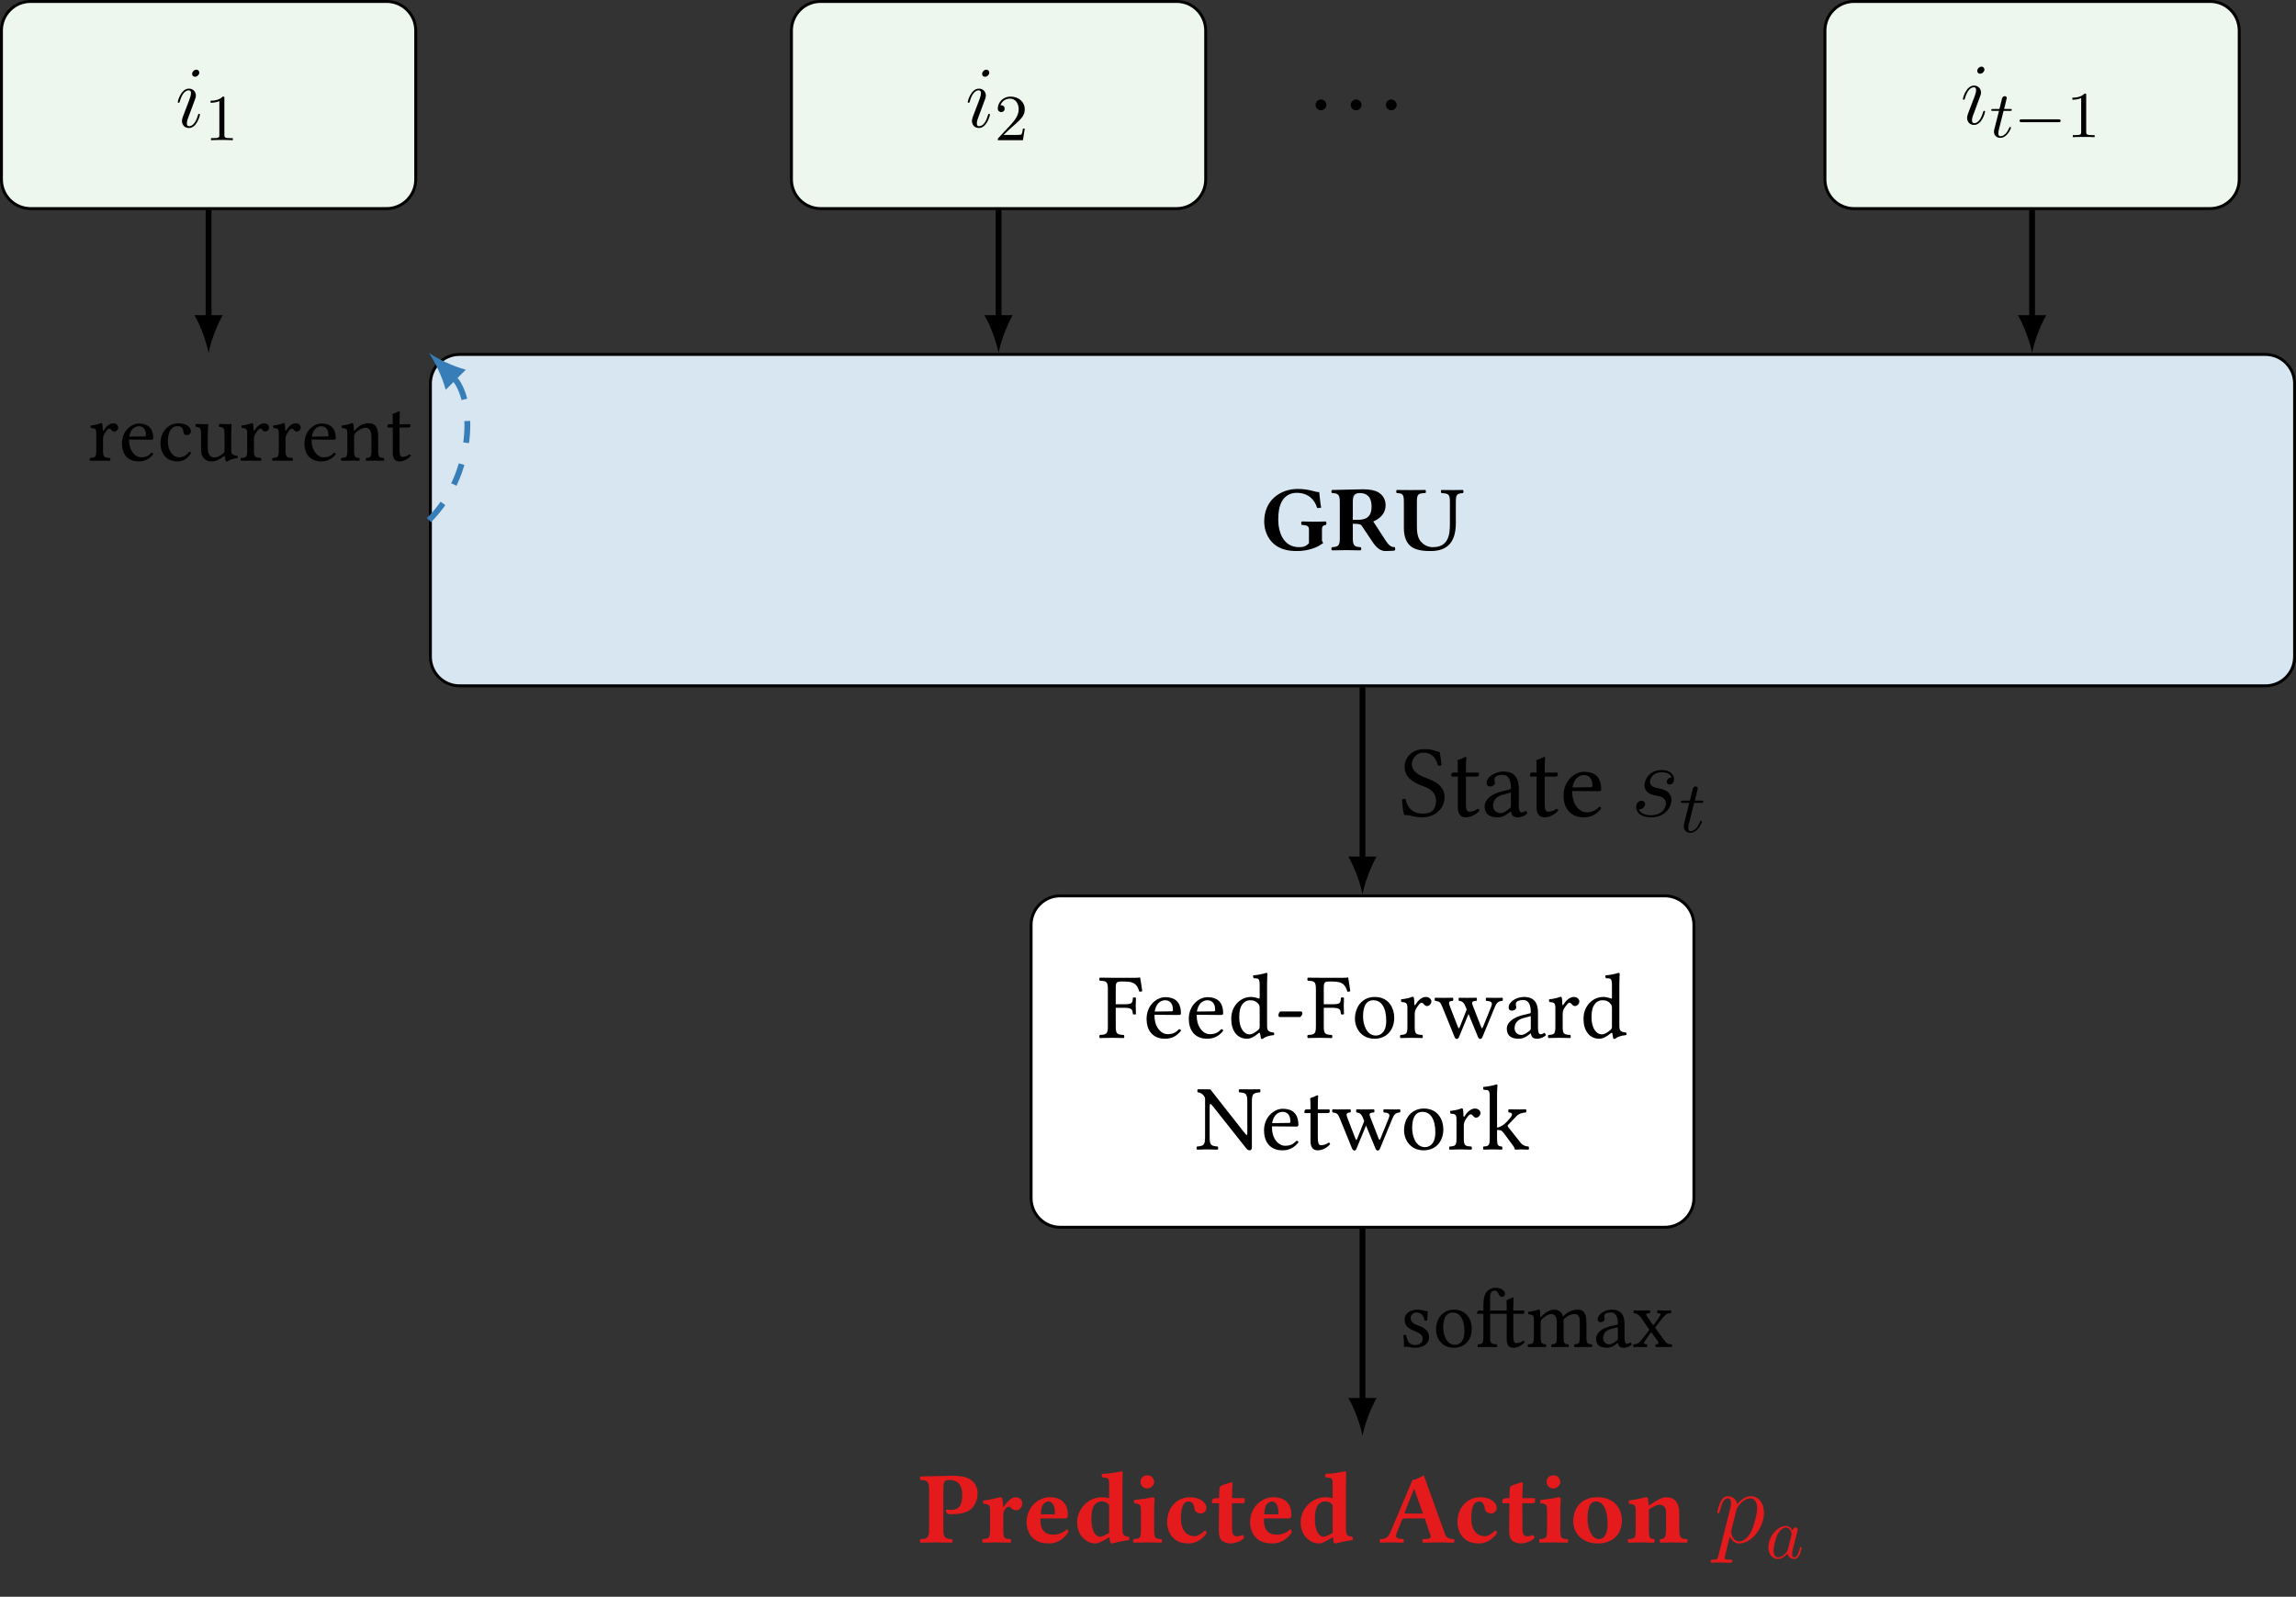 <?xml version="1.0" encoding="UTF-8"?>
<svg xmlns="http://www.w3.org/2000/svg" xmlns:xlink="http://www.w3.org/1999/xlink" width="314.225pt" height="218.544pt" viewBox="0 0 314.225 218.544">
<rect x="0" y="0" width="314.225" height="218.544" fill="#333333" stroke="none"/>
<defs>
<g>
<g id="glyph-0-0">
<path d="M 3.375 -1.703 C 3.375 -1.766 3.328 -1.812 3.266 -1.812 C 3.156 -1.812 3.141 -1.781 3.078 -1.578 C 2.766 -0.484 2.281 -0.125 1.891 -0.125 C 1.75 -0.125 1.578 -0.156 1.578 -0.516 C 1.578 -0.844 1.719 -1.188 1.859 -1.547 L 2.688 -3.781 C 2.719 -3.875 2.812 -4.094 2.812 -4.312 C 2.812 -4.812 2.453 -5.266 1.859 -5.266 C 0.766 -5.266 0.328 -3.531 0.328 -3.438 C 0.328 -3.391 0.375 -3.328 0.453 -3.328 C 0.562 -3.328 0.578 -3.375 0.625 -3.547 C 0.906 -4.547 1.359 -5.031 1.828 -5.031 C 1.938 -5.031 2.141 -5.016 2.141 -4.641 C 2.141 -4.328 1.984 -3.938 1.891 -3.672 L 1.047 -1.453 C 0.984 -1.25 0.906 -1.062 0.906 -0.844 C 0.906 -0.312 1.281 0.125 1.859 0.125 C 2.953 0.125 3.375 -1.625 3.375 -1.703 Z M 3.281 -7.453 C 3.281 -7.641 3.141 -7.859 2.875 -7.859 C 2.609 -7.859 2.297 -7.594 2.297 -7.281 C 2.297 -6.984 2.547 -6.891 2.688 -6.891 C 3.016 -6.891 3.281 -7.203 3.281 -7.453 Z M 3.281 -7.453 "/>
</g>
<g id="glyph-1-0">
<path d="M 2.719 -5.734 C 2.719 -5.953 2.719 -5.969 2.5 -5.969 C 1.938 -5.406 1.109 -5.406 0.828 -5.406 L 0.828 -5.125 C 1 -5.125 1.547 -5.125 2.031 -5.359 L 2.031 -0.719 C 2.031 -0.391 2.016 -0.281 1.172 -0.281 L 0.891 -0.281 L 0.891 0 C 1.203 -0.031 2.016 -0.031 2.375 -0.031 C 2.75 -0.031 3.547 -0.031 3.875 0 L 3.875 -0.281 L 3.594 -0.281 C 2.75 -0.281 2.719 -0.391 2.719 -0.719 Z M 2.719 -5.734 "/>
</g>
<g id="glyph-1-1">
<path d="M 4.141 -1.594 L 3.891 -1.594 C 3.875 -1.469 3.797 -0.938 3.688 -0.797 C 3.625 -0.719 3.016 -0.719 2.828 -0.719 L 1.234 -0.719 L 2.125 -1.562 C 3.594 -2.828 4.141 -3.312 4.141 -4.219 C 4.141 -5.25 3.297 -5.969 2.188 -5.969 C 1.156 -5.969 0.453 -5.156 0.453 -4.344 C 0.453 -3.891 0.844 -3.844 0.922 -3.844 C 1.125 -3.844 1.391 -3.984 1.391 -4.312 C 1.391 -4.578 1.203 -4.781 0.922 -4.781 C 0.875 -4.781 0.859 -4.781 0.812 -4.766 C 1.031 -5.406 1.609 -5.688 2.094 -5.688 C 3 -5.688 3.312 -4.844 3.312 -4.219 C 3.312 -3.312 2.625 -2.562 2.203 -2.094 L 0.562 -0.328 C 0.453 -0.219 0.453 -0.203 0.453 0 L 3.891 0 Z M 4.141 -1.594 "/>
</g>
<g id="glyph-2-0">
<path d="M 0.797 -0.594 C 0.797 -0.203 1.125 0.141 1.531 0.141 C 1.938 0.141 2.281 -0.203 2.281 -0.594 C 2.281 -1 1.938 -1.344 1.531 -1.344 C 1.125 -1.344 0.797 -1 0.797 -0.594 Z M 0.797 -0.594 "/>
</g>
<g id="glyph-2-1">
<path d="M 5.516 -8.797 C 4.703 -8.922 4.734 -9.188 3.359 -9.188 C 1.953 -9.188 0.719 -8.25 0.719 -6.766 C 0.719 -5.297 1.922 -4.625 3.156 -4.156 C 3.984 -3.844 5.016 -3.453 5.016 -2.078 C 5.016 -0.953 4.391 -0.359 3.281 -0.359 C 1.984 -0.359 1.141 -0.969 0.844 -2.344 C 0.656 -2.406 0.516 -2.375 0.375 -2.297 C 0.438 -1.234 0.484 -0.859 0.656 -0.188 C 1.531 -0.188 1.922 0.141 3.172 0.141 C 3.797 0.141 4.391 -0.016 4.891 -0.328 C 5.688 -0.828 6.188 -1.672 6.188 -2.562 C 6.188 -4.047 5.078 -4.703 3.938 -5.141 C 3.094 -5.438 1.703 -5.969 1.703 -7.141 C 1.703 -7.922 2.406 -8.703 3.234 -8.703 C 4.594 -8.703 5.016 -7.844 5.297 -6.922 C 5.453 -6.891 5.641 -6.906 5.766 -7 C 5.703 -7.672 5.656 -8.062 5.516 -8.797 Z M 5.516 -8.797 "/>
</g>
<g id="glyph-2-2">
<path d="M 0.594 -5.984 C 0.406 -5.984 0.344 -5.812 0.344 -5.703 L 0.344 -5.531 C 0.344 -5.453 0.359 -5.438 0.422 -5.438 L 1.234 -5.438 L 1.234 -1.234 C 1.234 -0.25 1.672 0.141 2.312 0.141 C 2.953 0.141 3.656 -0.172 4.203 -0.781 C 4.172 -0.922 4.094 -1 3.953 -1.016 C 3.594 -0.734 3.172 -0.625 2.797 -0.625 C 2.422 -0.625 2.344 -1.047 2.344 -1.906 L 2.344 -5.438 L 3.797 -5.438 C 3.938 -5.438 4.125 -5.5 4.125 -5.625 L 4.125 -5.906 C 4.125 -5.953 4.094 -5.984 4.016 -5.984 L 2.344 -5.984 L 2.344 -6.531 C 2.344 -7.438 2.406 -8 2.406 -8 C 2.406 -8.078 2.359 -8.125 2.281 -8.125 C 2.234 -8.125 2.109 -8.062 1.984 -8 C 1.828 -7.906 1.688 -7.844 1.5 -7.797 C 1.344 -7.75 1.203 -7.703 1.203 -7.609 C 1.203 -7.438 1.234 -7.531 1.234 -5.984 Z M 0.594 -5.984 "/>
</g>
<g id="glyph-2-3">
<path d="M 4.094 -3.25 L 4.094 -1.406 C 4.094 -1.234 4 -1.125 3.891 -1.047 C 3.531 -0.75 3.062 -0.438 2.672 -0.438 C 1.969 -0.438 1.656 -0.984 1.656 -1.422 C 1.656 -2.047 1.953 -2.688 2.984 -2.953 Z M 4.094 -0.672 C 4.172 -0.234 4.328 0.141 5.016 0.141 C 5.547 0.141 6.062 -0.094 6.344 -0.375 C 6.328 -0.547 6.266 -0.672 6.109 -0.75 C 6.016 -0.672 5.781 -0.531 5.594 -0.531 C 5.188 -0.531 5.172 -1.078 5.172 -1.719 L 5.172 -3.766 C 5.172 -5.75 4.094 -6.125 3.062 -6.125 C 1.922 -6.125 0.766 -5.375 0.766 -4.578 C 0.766 -4.234 0.938 -4.078 1.25 -4.078 C 1.656 -4.078 1.906 -4.375 1.906 -4.547 C 1.906 -4.641 1.891 -4.75 1.875 -4.797 C 1.859 -4.844 1.844 -4.922 1.844 -5.078 C 1.844 -5.516 2.422 -5.672 2.953 -5.672 C 3.438 -5.672 4.094 -5.422 4.094 -3.844 C 4.094 -3.75 4.047 -3.703 4 -3.688 L 2.797 -3.391 C 1.469 -3.062 0.5 -2.312 0.5 -1.375 C 0.5 -0.219 1.281 0.141 2.266 0.141 C 2.75 0.141 3.172 0.031 3.781 -0.453 L 4.062 -0.672 Z M 4.094 -0.672 "/>
</g>
<g id="glyph-2-4">
<path d="M 1.734 -3.938 C 2 -5.516 2.969 -5.641 3.312 -5.641 C 3.844 -5.641 4.469 -5.344 4.469 -4.172 C 4.469 -4.047 4.406 -3.984 4.25 -3.984 Z M 5.391 -1.297 C 4.875 -0.766 4.469 -0.547 3.656 -0.547 C 3.156 -0.547 2.562 -0.844 2.141 -1.547 C 1.859 -2.016 1.688 -2.656 1.688 -3.453 L 5.406 -3.438 C 5.562 -3.438 5.672 -3.516 5.672 -3.672 C 5.672 -4.844 5.25 -6.094 3.312 -6.094 C 2.094 -6.094 0.516 -4.938 0.516 -2.812 C 0.516 -2.031 0.719 -1.281 1.172 -0.75 C 1.641 -0.203 2.297 0.141 3.312 0.141 C 4.375 0.141 5.125 -0.344 5.672 -1.078 C 5.641 -1.219 5.547 -1.281 5.391 -1.297 Z M 5.391 -1.297 "/>
</g>
<g id="glyph-3-0">
<path d="M 1.906 -3.594 L 2.766 -3.594 C 2.922 -3.594 3.031 -3.594 3.031 -3.75 C 3.031 -3.859 2.938 -3.859 2.781 -3.859 L 1.984 -3.859 L 2.344 -5.359 C 2.344 -5.5 2.234 -5.609 2.078 -5.609 C 1.781 -5.609 1.719 -5.359 1.688 -5.266 L 1.344 -3.859 L 0.5 -3.859 C 0.328 -3.859 0.219 -3.859 0.219 -3.703 C 0.219 -3.594 0.312 -3.594 0.469 -3.594 L 1.281 -3.594 L 0.656 -1.141 C 0.594 -0.875 0.594 -0.859 0.594 -0.734 C 0.594 -0.203 1 0.094 1.469 0.094 C 2.391 0.094 2.922 -1.188 2.922 -1.281 C 2.922 -1.328 2.891 -1.391 2.812 -1.391 C 2.719 -1.391 2.703 -1.359 2.641 -1.203 C 2.375 -0.562 1.922 -0.125 1.484 -0.125 C 1.297 -0.125 1.188 -0.234 1.188 -0.531 C 1.188 -0.734 1.219 -0.844 1.25 -0.984 Z M 1.906 -3.594 "/>
</g>
<g id="glyph-4-0">
<path d="M 6.047 -2.047 C 6.219 -2.047 6.391 -2.047 6.391 -2.25 C 6.391 -2.438 6.203 -2.438 6.047 -2.438 L 1.109 -2.438 C 0.953 -2.438 0.766 -2.438 0.766 -2.25 C 0.766 -2.047 0.938 -2.047 1.109 -2.047 Z M 6.047 -2.047 "/>
</g>
<g id="glyph-5-0">
<path d="M 5.031 -8.375 C 3.781 -8.375 2.656 -7.984 1.766 -7.188 C 0.922 -6.438 0.422 -5.281 0.422 -3.906 C 0.422 -2.766 0.875 -1.578 1.75 -0.844 C 2.562 -0.156 3.562 0.125 4.906 0.125 C 6.328 0.125 7.703 -0.312 8.516 -1 C 8.391 -1.109 8.328 -1.203 8.328 -1.344 L 8.328 -2.844 C 8.328 -3.281 8.516 -3.406 8.875 -3.453 C 8.953 -3.531 8.953 -3.844 8.875 -3.922 C 8.516 -3.906 7.922 -3.891 7.438 -3.891 C 6.969 -3.891 6.125 -3.906 5.547 -3.922 C 5.469 -3.844 5.469 -3.531 5.547 -3.453 C 6.219 -3.406 6.547 -3.344 6.547 -2.844 L 6.547 -0.938 C 6.141 -0.531 5.828 -0.406 5.188 -0.406 C 3.031 -0.406 2.344 -2.484 2.344 -4.172 C 2.344 -5.266 2.516 -6.25 2.984 -6.906 C 3.469 -7.578 4.172 -7.844 4.859 -7.844 C 6.5 -7.844 7.344 -6.859 7.672 -5.766 C 7.875 -5.75 8.078 -5.766 8.219 -5.844 C 8.109 -6.375 8.047 -7.016 7.953 -7.938 C 7.297 -7.938 6.625 -8.375 5.031 -8.375 Z M 5.031 -8.375 "/>
</g>
<g id="glyph-5-1">
<path d="M 5.797 -5.953 C 5.797 -4.375 4.859 -4.141 3.781 -4.141 L 3.234 -4.141 L 3.234 -6.672 C 3.234 -7.531 3.531 -7.812 4.203 -7.812 C 4.938 -7.812 5.797 -7.5 5.797 -5.953 Z M 4.609 -8.328 C 4.094 -8.328 0.906 -8.234 0.391 -8.234 C 0.266 -8.156 0.266 -7.875 0.391 -7.812 C 1.094 -7.766 1.453 -7.719 1.453 -6.656 L 1.453 -1.547 C 1.453 -0.5 1.094 -0.453 0.391 -0.406 C 0.266 -0.328 0.266 -0.047 0.391 0.031 C 0.906 0.016 1.844 0 2.359 0 C 2.859 0 3.781 0.016 4.297 0.031 C 4.422 -0.047 4.422 -0.328 4.297 -0.406 C 3.594 -0.453 3.234 -0.5 3.234 -1.547 L 3.234 -3.609 C 4.234 -3.609 4.359 -3.516 4.531 -3.219 L 6.016 -1 C 6.422 -0.438 6.938 0.125 7.703 0.125 C 8.219 0.125 8.875 0.094 9 0.031 C 9.047 -0.062 9.047 -0.312 8.984 -0.406 C 8.422 -0.406 8.125 -0.719 7.766 -1.25 L 6.031 -3.922 C 6.719 -4.203 7.719 -4.859 7.719 -6.156 C 7.719 -6.672 7.531 -7.438 6.734 -7.906 C 6.266 -8.188 5.562 -8.328 4.609 -8.328 Z M 4.609 -8.328 "/>
</g>
<g id="glyph-5-2">
<path d="M 2.891 -6.641 C 2.891 -7.703 3.078 -7.766 4.062 -7.812 C 4.141 -7.875 4.141 -8.156 4.062 -8.234 C 3.438 -8.219 2.594 -8.219 1.984 -8.219 C 1.406 -8.219 0.766 -8.219 0.125 -8.234 C 0.047 -8.156 0.047 -7.875 0.125 -7.812 C 0.891 -7.766 1.109 -7.703 1.109 -6.641 L 1.109 -3 C 1.109 -1.766 1.5 -0.875 2.219 -0.406 C 3.016 0.109 4.188 0.125 4.781 0.125 C 7.406 0.125 8.219 -1.484 8.219 -3.75 L 8.219 -6.641 C 8.219 -7.703 8.453 -7.734 9.203 -7.812 C 9.281 -7.875 9.281 -8.156 9.203 -8.234 C 8.703 -8.219 8.203 -8.219 7.844 -8.219 C 7.469 -8.219 6.812 -8.219 6.234 -8.234 C 6.156 -8.156 6.156 -7.875 6.234 -7.812 C 7.188 -7.734 7.406 -7.703 7.406 -6.641 L 7.406 -3.531 C 7.406 -2.094 7.203 -0.406 5.062 -0.406 C 4.438 -0.406 3.922 -0.672 3.547 -1.047 C 2.922 -1.641 2.891 -2.594 2.891 -3.422 Z M 2.891 -6.641 "/>
</g>
<g id="glyph-6-0">
<path d="M 3.609 -4.109 C 4.688 -4.109 4.719 -3.828 4.766 -3.25 C 4.844 -3.172 5.109 -3.172 5.188 -3.25 C 5.172 -3.562 5.156 -3.938 5.156 -4.375 C 5.156 -4.797 5.172 -5.125 5.188 -5.469 C 5.109 -5.547 4.844 -5.547 4.766 -5.469 C 4.719 -4.766 4.688 -4.594 3.609 -4.594 L 2.422 -4.594 L 2.422 -6.891 C 2.422 -7.578 2.578 -7.703 3.125 -7.703 L 3.703 -7.703 C 5.062 -7.703 5.375 -7.188 5.656 -6.312 C 5.812 -6.312 5.953 -6.344 6.047 -6.375 C 5.984 -6.906 5.797 -8.125 5.766 -8.219 C 5.766 -8.25 5.75 -8.266 5.719 -8.266 C 5.5 -8.219 5.438 -8.219 5.125 -8.219 L 1.875 -8.219 C 1.469 -8.219 0.734 -8.219 0.234 -8.234 C 0.156 -8.156 0.156 -7.891 0.234 -7.812 C 1.125 -7.781 1.344 -7.719 1.344 -6.656 L 1.344 -1.547 C 1.344 -0.5 1.125 -0.438 0.234 -0.391 C 0.156 -0.312 0.156 -0.047 0.234 0.031 C 0.672 0.016 1.312 0 1.891 0 C 2.453 0 3.078 0.016 3.531 0.031 C 3.609 -0.047 3.609 -0.312 3.531 -0.391 C 2.641 -0.438 2.422 -0.5 2.422 -1.547 L 2.422 -4.109 Z M 3.609 -4.109 "/>
</g>
<g id="glyph-6-1">
<path d="M 1.578 -3.594 C 1.828 -5.031 2.719 -5.141 3.016 -5.141 C 3.5 -5.141 4.078 -4.875 4.078 -3.812 C 4.078 -3.688 4.031 -3.625 3.891 -3.625 Z M 4.922 -1.188 C 4.438 -0.703 4.078 -0.5 3.344 -0.5 C 2.875 -0.5 2.344 -0.766 1.953 -1.406 C 1.688 -1.828 1.547 -2.422 1.547 -3.156 L 4.922 -3.125 C 5.078 -3.125 5.172 -3.203 5.172 -3.344 C 5.172 -4.422 4.781 -5.562 3.016 -5.562 C 1.906 -5.562 0.469 -4.516 0.469 -2.578 C 0.469 -1.859 0.656 -1.172 1.062 -0.688 C 1.5 -0.172 2.094 0.125 3.016 0.125 C 3.984 0.125 4.672 -0.312 5.188 -0.984 C 5.141 -1.109 5.062 -1.172 4.922 -1.188 Z M 4.922 -1.188 "/>
</g>
<g id="glyph-6-2">
<path d="M 4.391 -1.578 C 4.391 -1.344 4.375 -1.234 4.188 -1.078 C 3.719 -0.672 3.312 -0.469 3 -0.469 C 2.312 -0.469 1.594 -1.219 1.594 -2.812 C 1.594 -3.734 1.766 -4.234 1.969 -4.516 C 2.359 -5.109 2.891 -5.141 3.141 -5.141 C 3.609 -5.141 3.922 -4.984 4.172 -4.688 C 4.359 -4.484 4.391 -4.391 4.391 -4 Z M 4.25 -0.641 C 4.312 -0.688 4.438 -0.719 4.438 -0.625 C 4.484 -0.312 4.578 0.125 4.578 0.125 C 4.688 0.172 4.75 0.156 4.828 0.125 C 5.109 -0.109 5.547 -0.297 6.328 -0.375 C 6.406 -0.453 6.406 -0.656 6.328 -0.719 C 5.516 -0.797 5.406 -1.031 5.406 -1.656 L 5.406 -7.422 C 5.406 -8.25 5.453 -8.766 5.453 -8.766 C 5.453 -8.844 5.406 -8.891 5.281 -8.891 C 4.969 -8.766 4.016 -8.578 3.5 -8.547 C 3.469 -8.438 3.5 -8.234 3.578 -8.156 C 4.234 -8.125 4.391 -8.188 4.391 -7.125 L 4.391 -5.484 C 4.391 -5.406 4.375 -5.375 4.281 -5.375 C 4.234 -5.375 3.703 -5.594 3.281 -5.594 C 2.438 -5.594 1.891 -5.312 1.375 -4.828 C 0.828 -4.281 0.5 -3.531 0.5 -2.578 C 0.5 -1.016 1.281 0.125 2.656 0.125 C 3.156 0.125 3.625 -0.125 4.25 -0.641 Z M 4.25 -0.641 "/>
</g>
<g id="glyph-6-3">
<path d="M 3.453 -2.844 C 3.609 -2.844 3.797 -3.203 3.797 -3.344 C 3.797 -3.469 3.75 -3.609 3.609 -3.609 L 0.828 -3.609 C 0.672 -3.609 0.516 -3.312 0.516 -3.078 C 0.516 -2.953 0.578 -2.844 0.703 -2.844 Z M 3.453 -2.844 "/>
</g>
<g id="glyph-6-4">
<path d="M 0.516 -2.609 C 0.516 -1.312 1.391 0.125 3.203 0.125 C 4.016 0.125 4.641 -0.172 5.062 -0.578 C 5.641 -1.141 5.891 -1.953 5.891 -2.719 C 5.891 -4.047 5.172 -5.594 3.219 -5.594 C 2.375 -5.594 1.688 -5.25 1.219 -4.703 C 0.766 -4.156 0.516 -3.406 0.516 -2.609 Z M 3.031 -5.141 C 4.125 -5.141 4.797 -4.156 4.797 -2.312 C 4.797 -0.719 3.969 -0.312 3.375 -0.312 C 2.047 -0.312 1.625 -1.922 1.625 -2.906 C 1.625 -4.016 1.891 -5.141 3.031 -5.141 Z M 3.031 -5.141 "/>
</g>
<g id="glyph-6-5">
<path d="M 2.234 -4.562 C 2.219 -5.062 2.203 -5.406 2.141 -5.531 C 2.109 -5.594 2.094 -5.625 1.984 -5.625 C 1.625 -5.484 1.297 -5.375 0.422 -5.266 C 0.391 -5.188 0.422 -4.984 0.453 -4.906 C 1.141 -4.844 1.281 -4.781 1.281 -4.031 L 1.281 -1.547 C 1.281 -0.5 1.125 -0.453 0.328 -0.391 C 0.25 -0.312 0.25 -0.047 0.328 0.031 C 0.781 0.016 1.281 0 1.781 0 C 2.297 0 2.875 0.016 3.328 0.031 C 3.406 -0.047 3.406 -0.312 3.328 -0.391 C 2.438 -0.453 2.281 -0.5 2.281 -1.547 L 2.281 -3.328 C 2.281 -3.656 2.438 -3.953 2.578 -4.172 C 2.719 -4.375 3.016 -4.797 3.172 -4.797 C 3.281 -4.797 3.406 -4.781 3.5 -4.641 C 3.594 -4.516 3.75 -4.344 3.953 -4.344 C 4.266 -4.344 4.562 -4.656 4.562 -4.984 C 4.562 -5.219 4.328 -5.594 3.797 -5.594 C 3.203 -5.594 2.672 -5.031 2.375 -4.531 C 2.312 -4.391 2.234 -4.5 2.234 -4.562 Z M 2.234 -4.562 "/>
</g>
<g id="glyph-6-6">
<path d="M 2.578 -5.062 C 2.656 -5.141 2.656 -5.406 2.578 -5.484 C 2.203 -5.469 1.75 -5.469 1.297 -5.469 C 0.812 -5.469 0.469 -5.469 0.141 -5.484 C 0.062 -5.406 0.062 -5.141 0.141 -5.062 C 0.734 -5 0.875 -4.875 1.141 -4.219 L 2.812 -0.109 C 2.891 0.078 3 0.156 3.125 0.156 C 3.234 0.156 3.344 0.078 3.422 -0.125 L 4.719 -3.266 L 6.016 -0.109 C 6.094 0.078 6.203 0.156 6.328 0.156 C 6.438 0.156 6.547 0.078 6.625 -0.109 L 8.297 -4.156 C 8.5 -4.672 8.703 -5.031 9.359 -5.062 C 9.438 -5.141 9.438 -5.406 9.359 -5.484 C 9.109 -5.469 8.828 -5.469 8.438 -5.469 C 8.062 -5.469 7.531 -5.469 7.141 -5.484 C 7.062 -5.406 7.062 -5.141 7.141 -5.062 C 8.094 -5.016 7.969 -4.641 7.797 -4.203 L 6.719 -1.547 C 6.594 -1.234 6.547 -1.234 6.438 -1.5 L 5.344 -4.297 C 5.109 -4.891 5.125 -5.016 5.812 -5.062 C 5.891 -5.141 5.891 -5.406 5.812 -5.484 C 5.422 -5.469 4.922 -5.469 4.531 -5.469 C 4.219 -5.469 3.797 -5.469 3.406 -5.484 C 3.344 -5.406 3.344 -5.141 3.406 -5.062 C 4.016 -5.016 4.172 -4.641 4.391 -4.078 L 4.469 -3.875 L 3.578 -1.625 C 3.406 -1.203 3.391 -1.188 3.219 -1.594 L 2.203 -4.219 C 1.969 -4.828 1.969 -5.031 2.578 -5.062 Z M 2.578 -5.062 "/>
</g>
<g id="glyph-6-7">
<path d="M 3.734 -2.969 L 3.734 -1.281 C 3.734 -1.125 3.656 -1.031 3.547 -0.953 C 3.219 -0.688 2.781 -0.391 2.438 -0.391 C 1.797 -0.391 1.516 -0.906 1.516 -1.297 C 1.516 -1.875 1.781 -2.453 2.719 -2.703 Z M 3.734 -0.609 C 3.812 -0.219 3.953 0.125 4.578 0.125 C 5.062 0.125 5.531 -0.094 5.797 -0.344 C 5.766 -0.5 5.719 -0.609 5.578 -0.688 C 5.484 -0.609 5.266 -0.484 5.109 -0.484 C 4.734 -0.484 4.719 -0.984 4.719 -1.562 L 4.719 -3.438 C 4.719 -5.25 3.734 -5.594 2.797 -5.594 C 1.75 -5.594 0.703 -4.906 0.703 -4.172 C 0.703 -3.875 0.859 -3.719 1.141 -3.719 C 1.516 -3.719 1.75 -3.984 1.75 -4.156 C 1.75 -4.234 1.734 -4.328 1.703 -4.375 C 1.688 -4.422 1.688 -4.5 1.688 -4.641 C 1.688 -5.031 2.219 -5.172 2.703 -5.172 C 3.125 -5.172 3.734 -4.953 3.734 -3.516 C 3.734 -3.422 3.688 -3.375 3.656 -3.359 L 2.562 -3.094 C 1.344 -2.781 0.453 -2.109 0.453 -1.25 C 0.453 -0.203 1.172 0.125 2.062 0.125 C 2.516 0.125 2.891 0.031 3.453 -0.406 L 3.703 -0.609 Z M 3.734 -0.609 "/>
</g>
<g id="glyph-6-8">
<path d="M 7.078 -6.516 L 7.078 -2.359 C 7.078 -2.109 7.078 -1.969 6.984 -1.969 C 6.938 -1.969 6.75 -2.203 6.375 -2.672 L 2.016 -8.219 L 0.297 -8.234 C 0.219 -8.156 0.219 -7.891 0.297 -7.812 C 0.844 -7.781 1.219 -7.328 1.297 -7 L 1.297 -1.688 C 1.297 -0.562 1.078 -0.484 0.188 -0.391 C 0.109 -0.312 0.109 -0.047 0.188 0.031 C 0.734 0.016 1.312 0 1.625 0 C 1.906 0 2.5 0.016 3.031 0.031 C 3.109 -0.047 3.109 -0.312 3.031 -0.391 C 2.141 -0.484 1.922 -0.531 1.922 -1.688 L 1.922 -5.594 C 1.922 -6.016 1.922 -6.219 2.031 -6.219 C 2.094 -6.219 2.234 -6.078 2.453 -5.797 L 6.906 -0.172 C 7.047 0.016 7.203 0.125 7.406 0.125 C 7.594 0.125 7.703 -0.031 7.703 -0.266 L 7.703 -6.516 C 7.703 -7.656 7.922 -7.734 8.812 -7.812 C 8.891 -7.891 8.891 -8.156 8.812 -8.234 C 8.297 -8.219 7.688 -8.219 7.391 -8.219 C 7.125 -8.219 6.531 -8.219 5.969 -8.234 C 5.891 -8.156 5.891 -7.891 5.969 -7.812 C 6.859 -7.734 7.078 -7.672 7.078 -6.516 Z M 7.078 -6.516 "/>
</g>
<g id="glyph-6-9">
<path d="M 0.547 -5.469 C 0.375 -5.469 0.312 -5.312 0.312 -5.203 L 0.312 -5.047 C 0.312 -4.984 0.328 -4.969 0.375 -4.969 L 1.141 -4.969 L 1.141 -1.141 C 1.141 -0.234 1.531 0.125 2.109 0.125 C 2.703 0.125 3.344 -0.156 3.828 -0.719 C 3.812 -0.844 3.734 -0.922 3.609 -0.922 C 3.266 -0.672 2.891 -0.578 2.562 -0.578 C 2.219 -0.578 2.141 -0.953 2.141 -1.75 L 2.141 -4.969 L 3.469 -4.969 C 3.594 -4.969 3.766 -5.016 3.766 -5.125 L 3.766 -5.391 C 3.766 -5.438 3.734 -5.469 3.672 -5.469 L 2.141 -5.469 L 2.141 -5.953 C 2.141 -6.781 2.188 -7.297 2.188 -7.297 C 2.188 -7.375 2.156 -7.406 2.094 -7.406 C 2.031 -7.406 1.922 -7.359 1.812 -7.297 C 1.672 -7.219 1.547 -7.156 1.375 -7.125 C 1.219 -7.062 1.094 -7.031 1.094 -6.938 C 1.094 -6.781 1.141 -6.875 1.141 -5.469 Z M 0.547 -5.469 "/>
</g>
<g id="glyph-6-10">
<path d="M 1.094 -1.547 C 1.094 -0.5 0.953 -0.453 0.234 -0.391 C 0.172 -0.312 0.172 -0.047 0.234 0.031 C 0.656 0.016 1.094 0 1.609 0 C 2.047 0 2.469 0.016 2.766 0.031 C 2.844 -0.047 2.844 -0.312 2.766 -0.391 C 2.234 -0.453 2.094 -0.5 2.094 -1.547 L 2.094 -2.656 C 2.344 -2.656 2.516 -2.641 2.656 -2.594 C 2.781 -2.5 2.906 -2.375 3.062 -2.172 L 3.984 -0.922 C 4.359 -0.438 4.516 -0.188 4.516 -0.031 C 4.516 0 4.531 0.031 4.578 0.031 C 4.828 0.016 5.109 0 5.359 0 C 5.75 0 6.156 0.016 6.406 0.031 C 6.484 -0.047 6.484 -0.312 6.406 -0.391 C 5.969 -0.453 5.656 -0.5 5.312 -0.922 L 3.625 -3.047 C 3.578 -3.109 3.547 -3.156 3.547 -3.219 C 3.547 -3.266 3.547 -3.297 3.594 -3.344 L 4.719 -4.516 C 5.094 -4.922 5.547 -5.016 6.047 -5.062 C 6.125 -5.141 6.125 -5.406 6.047 -5.484 C 5.75 -5.469 5.406 -5.469 4.938 -5.469 C 4.453 -5.469 3.984 -5.469 3.688 -5.484 C 3.609 -5.406 3.609 -5.141 3.688 -5.062 C 4.406 -5.016 4.094 -4.578 3.984 -4.422 C 3.688 -4.047 3.297 -3.609 2.969 -3.375 C 2.688 -3.172 2.344 -3.016 2.094 -2.984 L 2.094 -7.422 C 2.094 -8.25 2.156 -8.766 2.156 -8.766 C 2.156 -8.844 2.094 -8.891 1.984 -8.891 C 1.672 -8.766 0.719 -8.578 0.203 -8.547 C 0.172 -8.438 0.203 -8.234 0.281 -8.156 C 0.938 -8.125 1.094 -8.188 1.094 -7.125 Z M 1.094 -1.547 "/>
</g>
<g id="glyph-7-0">
<path d="M 4.828 -9.125 C 4.266 -9.125 0.984 -9.031 0.438 -9.031 C 0.297 -8.938 0.297 -8.641 0.438 -8.547 C 1.203 -8.516 1.594 -8.453 1.594 -7.297 L 1.594 -1.703 C 1.594 -0.547 1.203 -0.484 0.438 -0.453 C 0.297 -0.359 0.297 -0.062 0.438 0.031 C 0.984 0.016 2.016 0 2.578 0 C 3.141 0 4.141 0.016 4.703 0.031 C 4.844 -0.062 4.844 -0.359 4.703 -0.453 C 3.938 -0.484 3.547 -0.547 3.547 -1.703 L 3.547 -7.312 C 3.547 -8.266 3.641 -8.547 4.375 -8.547 C 5.188 -8.547 6.125 -8.219 6.125 -6.516 C 6.125 -5.062 5.719 -4.453 4.578 -4.453 C 4.375 -4.453 4.078 -4.469 3.875 -4.5 C 3.875 -4.234 3.969 -4.031 4.156 -3.906 C 4.359 -3.875 4.312 -3.859 4.641 -3.859 C 5.875 -3.859 6.734 -4.078 7.297 -4.531 C 8 -5.109 8.234 -6.016 8.234 -6.75 C 8.234 -7.312 8.016 -8.156 7.156 -8.672 C 6.641 -8.969 5.875 -9.125 4.828 -9.125 Z M 4.828 -9.125 "/>
</g>
<g id="glyph-7-1">
<path d="M 3.188 -3.734 C 3.188 -4.234 3.328 -4.453 3.516 -4.656 C 3.625 -4.797 3.75 -4.891 3.969 -4.891 C 4.094 -4.891 4.234 -4.766 4.359 -4.625 C 4.453 -4.516 4.688 -4.406 5.016 -4.406 C 5.406 -4.406 5.797 -4.828 5.797 -5.406 C 5.797 -5.781 5.391 -6.188 4.891 -6.188 C 4.391 -6.188 3.859 -5.781 3.219 -4.859 L 3.172 -4.859 C 3.141 -5.281 3.062 -5.953 3.062 -5.953 C 3.062 -6.078 2.938 -6.188 2.75 -6.188 C 2.094 -6.031 1.359 -5.828 0.438 -5.734 C 0.406 -5.656 0.438 -5.391 0.453 -5.297 C 1.234 -5.234 1.375 -5.109 1.375 -4.312 L 1.375 -1.703 C 1.375 -0.547 1.219 -0.516 0.359 -0.453 C 0.281 -0.359 0.281 -0.062 0.359 0.031 C 0.953 0.016 1.531 0 2.281 0 C 3.016 0 3.594 0.016 4.188 0.031 C 4.266 -0.062 4.266 -0.359 4.188 -0.453 C 3.328 -0.5 3.188 -0.547 3.188 -1.703 Z M 3.188 -3.734 "/>
</g>
<g id="glyph-7-2">
<path d="M 2.469 -3.844 C 2.484 -4.328 2.547 -4.859 2.75 -5.141 C 2.969 -5.469 3.344 -5.609 3.5 -5.609 C 3.875 -5.609 4.391 -5.25 4.391 -4.125 C 4.391 -4.047 4.391 -3.859 4.375 -3.844 Z M 6.016 -1.797 C 5.438 -1.219 4.688 -1.062 4.156 -1.062 C 3.062 -1.062 2.406 -1.688 2.406 -3.062 C 2.406 -3.156 2.406 -3.203 2.406 -3.281 L 5.766 -3.281 C 6.094 -3.281 6.172 -3.516 6.172 -3.719 C 6.172 -4.891 5.703 -6.188 3.656 -6.188 C 2.188 -6.188 0.516 -4.891 0.516 -2.766 C 0.516 -1.953 0.812 -1.109 1.406 -0.562 C 1.938 -0.078 2.625 0.141 3.609 0.141 C 4.578 0.141 5.531 -0.344 6.219 -1.375 C 6.219 -1.547 6.156 -1.797 6.016 -1.797 Z M 6.016 -1.797 "/>
</g>
<g id="glyph-7-3">
<path d="M 4.906 -1.328 C 4.625 -1.094 3.875 -0.781 3.719 -0.781 C 3.016 -0.781 2.469 -1.562 2.469 -3.188 C 2.469 -3.938 2.547 -4.578 2.812 -5.016 C 3.062 -5.391 3.438 -5.609 3.844 -5.609 C 4.219 -5.609 4.562 -5.562 4.891 -5.109 L 4.891 -1.672 C 4.891 -1.562 4.891 -1.438 4.906 -1.328 Z M 4.953 -0.672 C 4.984 -0.328 5.016 -0.094 5.016 -0.094 C 5.016 0.062 5.141 0.141 5.328 0.141 C 5.844 0 6.688 -0.203 7.641 -0.328 C 7.672 -0.406 7.641 -0.688 7.625 -0.766 C 6.859 -0.844 6.719 -1.062 6.719 -1.859 L 6.719 -8.141 C 6.719 -9.047 6.75 -9.562 6.75 -9.562 C 6.75 -9.688 6.656 -9.734 6.531 -9.734 C 6.016 -9.578 4.891 -9.422 3.906 -9.375 C 3.859 -9.203 3.875 -9.031 3.953 -8.906 C 4.828 -8.828 4.891 -8.812 4.891 -7.859 L 4.891 -6.047 C 4.625 -6.125 4.297 -6.188 3.891 -6.188 C 2.094 -6.188 0.516 -4.625 0.516 -2.766 C 0.516 -1.922 0.812 -0.984 1.5 -0.453 C 2 -0.062 2.344 0.141 3.125 0.141 C 3.5 0.141 4.531 -0.469 4.828 -0.672 Z M 4.953 -0.672 "/>
</g>
<g id="glyph-7-4">
<path d="M 3.234 -1.703 L 3.234 -4.484 C 3.234 -5.172 3.297 -5.953 3.297 -5.953 C 3.297 -6.109 3.172 -6.188 2.969 -6.188 C 2.578 -6.047 1.453 -5.938 0.484 -5.797 C 0.453 -5.719 0.484 -5.438 0.516 -5.359 C 1.281 -5.281 1.422 -5.172 1.422 -4.375 L 1.422 -1.703 C 1.422 -0.547 1.266 -0.516 0.422 -0.453 C 0.328 -0.359 0.328 -0.062 0.422 0.031 C 1 0.016 1.594 0 2.328 0 C 3.062 0 3.641 0.016 4.234 0.031 C 4.328 -0.062 4.328 -0.359 4.234 -0.453 C 3.391 -0.5 3.234 -0.547 3.234 -1.703 Z M 1.359 -8.312 C 1.359 -7.859 1.688 -7.391 2.25 -7.391 C 2.875 -7.391 3.234 -7.891 3.234 -8.266 C 3.234 -8.672 2.922 -9.188 2.328 -9.188 C 1.672 -9.188 1.359 -8.734 1.359 -8.312 Z M 1.359 -8.312 "/>
</g>
<g id="glyph-7-5">
<path d="M 5.891 -1.219 C 5.891 -1.375 5.859 -1.641 5.703 -1.641 C 5.156 -1.125 4.672 -0.859 4.266 -0.859 C 3.219 -0.859 2.406 -1.625 2.406 -3.297 C 2.406 -4.844 2.75 -5.609 3.484 -5.609 C 4 -5.609 4.219 -5.062 4.25 -4.625 C 4.297 -4.234 4.672 -3.969 5.125 -3.969 C 5.562 -3.969 5.891 -4.312 5.891 -4.75 C 5.891 -5.375 5.141 -6.188 3.609 -6.188 C 1.969 -6.188 0.516 -4.875 0.516 -2.797 C 0.516 -1.891 0.844 -1.109 1.375 -0.594 C 1.922 -0.062 2.562 0.141 3.562 0.141 C 4.391 0.141 5.359 -0.453 5.891 -1.219 Z M 5.891 -1.219 "/>
</g>
<g id="glyph-7-6">
<path d="M 0.875 -6.062 C 0.688 -6.062 0.469 -6 0.297 -5.844 L 0.297 -5.438 C 0.297 -5.375 0.312 -5.359 0.359 -5.359 L 1.266 -5.359 C 1.234 -3.953 1.234 -2.156 1.234 -1.469 C 1.234 -0.984 1.359 -0.5 1.641 -0.25 C 1.969 0.016 2.469 0.141 2.797 0.141 C 3.578 0.141 4.422 -0.25 4.703 -0.641 C 4.703 -0.812 4.625 -0.891 4.453 -1.031 C 4.266 -0.891 3.922 -0.844 3.656 -0.844 C 3.344 -0.844 3.047 -1.078 3.047 -1.766 C 3.047 -2.469 3.031 -3.969 3.031 -5.359 L 4.438 -5.359 C 4.578 -5.359 4.766 -5.406 4.766 -5.547 L 4.766 -5.969 C 4.766 -6.031 4.734 -6.062 4.656 -6.062 L 3.031 -6.062 L 3.047 -6.531 C 3.062 -7.469 3.109 -8.109 3.109 -8.109 C 3.109 -8.188 3.062 -8.234 3 -8.234 C 2.906 -8.234 2.391 -8.078 2.156 -7.984 C 1.922 -7.891 1.516 -7.797 1.422 -7.672 C 1.328 -7.547 1.266 -7.172 1.266 -6.062 Z M 0.875 -6.062 "/>
</g>
<g id="glyph-7-7">
<path d="M 3.812 -3.953 C 3.5 -3.953 3.406 -3.984 3.453 -4.125 L 4.688 -7.25 L 4.781 -7.25 L 5.938 -3.953 Z M 2.297 -1.109 L 3.047 -3.047 C 3.109 -3.219 3.188 -3.281 3.531 -3.281 L 6.188 -3.281 L 6.969 -1 C 7.156 -0.438 6.594 -0.484 5.938 -0.453 C 5.844 -0.359 5.844 -0.062 5.938 0.031 C 6.453 0.016 7.766 0 8.312 0 C 8.891 0 9.672 0.016 10.188 0.031 C 10.266 -0.062 10.266 -0.359 10.188 -0.453 C 9.641 -0.5 9.188 -0.484 8.938 -1.203 L 6.062 -9.188 C 5.844 -9.062 5.016 -8.562 4.516 -8.562 L 1.5 -1.422 C 1.125 -0.562 0.719 -0.484 0.094 -0.453 C 0.016 -0.359 0.016 -0.062 0.094 0.031 C 0.609 0.016 0.859 0 1.406 0 C 1.984 0 2.75 0.016 3.266 0.031 C 3.344 -0.062 3.344 -0.359 3.266 -0.453 C 2.734 -0.484 2.078 -0.531 2.297 -1.109 Z M 2.297 -1.109 "/>
</g>
<g id="glyph-7-8">
<path d="M 3.625 -5.609 C 4.578 -5.609 5.219 -4.484 5.219 -2.562 C 5.219 -0.891 4.562 -0.453 4.062 -0.453 C 2.922 -0.453 2.469 -2.156 2.469 -3.188 C 2.469 -4.484 2.688 -5.609 3.625 -5.609 Z M 0.516 -2.891 C 0.516 -1.062 1.969 0.141 3.844 0.141 C 4.828 0.141 5.656 -0.141 6.219 -0.656 C 6.938 -1.281 7.172 -2.234 7.172 -3.016 C 7.172 -4.844 5.938 -6.188 3.844 -6.188 C 2.688 -6.188 1.828 -5.797 1.281 -5.156 C 0.75 -4.547 0.516 -3.719 0.516 -2.891 Z M 0.516 -2.891 "/>
</g>
<g id="glyph-7-9">
<path d="M 3.188 -1.703 L 3.188 -4.5 C 3.734 -4.891 4.297 -5.156 4.547 -5.156 C 5.109 -5.156 5.531 -4.906 5.531 -4.109 L 5.531 -1.781 C 5.531 -0.609 5.297 -0.484 4.734 -0.453 C 4.641 -0.359 4.641 -0.062 4.734 0.031 C 5.312 0.016 5.766 0 6.438 0 C 7.203 0 7.812 0.016 8.406 0.031 C 8.5 -0.062 8.5 -0.359 8.406 -0.453 C 7.562 -0.484 7.344 -0.609 7.344 -1.781 L 7.344 -3.969 C 7.344 -5.5 6.688 -6.188 5.484 -6.188 C 4.922 -6.188 3.938 -5.578 3.172 -5.047 C 3.125 -5.547 3.062 -5.953 3.062 -5.953 C 3.062 -6.125 2.938 -6.188 2.75 -6.188 C 2.234 -6.062 1.391 -5.859 0.438 -5.734 C 0.406 -5.656 0.438 -5.375 0.453 -5.281 C 1.234 -5.219 1.375 -5.109 1.375 -4.312 L 1.375 -1.703 C 1.375 -0.547 1.219 -0.516 0.359 -0.453 C 0.281 -0.359 0.281 -0.062 0.359 0.031 C 0.953 0.016 1.531 0 2.281 0 C 2.922 0 3.312 0.016 3.906 0.031 C 3.984 -0.062 3.984 -0.359 3.906 -0.453 C 3.328 -0.5 3.188 -0.547 3.188 -1.703 Z M 3.188 -1.703 "/>
</g>
<g id="glyph-8-0">
<path d="M 0.609 1.828 C 0.516 2.25 0.453 2.359 -0.125 2.359 C -0.297 2.359 -0.438 2.359 -0.438 2.641 C -0.438 2.672 -0.438 2.781 -0.266 2.781 C -0.094 2.781 0.109 2.75 0.297 2.75 L 0.922 2.75 C 1.219 2.75 1.953 2.781 2.25 2.781 C 2.344 2.781 2.516 2.781 2.516 2.531 C 2.516 2.359 2.406 2.359 2.172 2.359 C 1.5 2.359 1.469 2.266 1.469 2.156 C 1.469 1.984 2.109 -0.484 2.188 -0.812 C 2.359 -0.422 2.734 0.141 3.484 0.141 C 5.109 0.141 6.859 -1.969 6.859 -4.078 C 6.859 -5.391 6.109 -6.328 5.031 -6.328 C 4.109 -6.328 3.344 -5.438 3.188 -5.234 C 3.062 -5.953 2.516 -6.328 1.938 -6.328 C 1.516 -6.328 1.188 -6.125 0.922 -5.578 C 0.656 -5.062 0.453 -4.188 0.453 -4.125 C 0.453 -4.078 0.516 -4 0.609 -4 C 0.734 -4 0.75 -4.016 0.828 -4.344 C 1.047 -5.188 1.312 -6.031 1.891 -6.031 C 2.219 -6.031 2.344 -5.812 2.344 -5.375 C 2.344 -5.031 2.297 -4.891 2.234 -4.641 Z M 3.094 -4.469 C 3.203 -4.875 3.594 -5.297 3.828 -5.5 C 3.984 -5.641 4.453 -6.031 5 -6.031 C 5.641 -6.031 5.922 -5.406 5.922 -4.656 C 5.922 -3.969 5.516 -2.359 5.156 -1.609 C 4.812 -0.828 4.141 -0.141 3.484 -0.141 C 2.516 -0.141 2.359 -1.375 2.359 -1.438 C 2.359 -1.484 2.375 -1.594 2.391 -1.656 Z M 3.094 -4.469 "/>
</g>
<g id="glyph-8-1">
<path d="M 3.266 -2.875 C 3.516 -2.828 3.906 -2.734 3.984 -2.719 C 4.172 -2.672 4.812 -2.438 4.812 -1.75 C 4.812 -1.312 4.422 -0.141 2.75 -0.141 C 2.453 -0.141 1.375 -0.188 1.094 -0.969 C 1.656 -0.906 1.953 -1.344 1.953 -1.656 C 1.953 -1.969 1.75 -2.125 1.469 -2.125 C 1.141 -2.125 0.734 -1.875 0.734 -1.234 C 0.734 -0.391 1.594 0.141 2.734 0.141 C 4.922 0.141 5.562 -1.469 5.562 -2.203 C 5.562 -2.422 5.562 -2.828 5.109 -3.281 C 4.75 -3.625 4.406 -3.703 3.625 -3.859 C 3.234 -3.938 2.625 -4.078 2.625 -4.719 C 2.625 -5 2.891 -6.031 4.25 -6.031 C 4.844 -6.031 5.438 -5.812 5.578 -5.297 C 4.953 -5.297 4.922 -4.75 4.922 -4.734 C 4.922 -4.438 5.188 -4.344 5.328 -4.344 C 5.516 -4.344 5.922 -4.5 5.922 -5.109 C 5.922 -5.703 5.375 -6.328 4.266 -6.328 C 2.375 -6.328 1.875 -4.844 1.875 -4.266 C 1.875 -3.172 2.938 -2.938 3.266 -2.875 Z M 3.266 -2.875 "/>
</g>
<g id="glyph-9-0">
<path d="M 3.719 -3.766 C 3.531 -4.141 3.25 -4.406 2.797 -4.406 C 1.641 -4.406 0.406 -2.938 0.406 -1.484 C 0.406 -0.547 0.953 0.109 1.719 0.109 C 1.922 0.109 2.422 0.062 3.016 -0.641 C 3.094 -0.219 3.453 0.109 3.922 0.109 C 4.281 0.109 4.5 -0.125 4.672 -0.438 C 4.828 -0.797 4.969 -1.406 4.969 -1.422 C 4.969 -1.531 4.875 -1.531 4.844 -1.531 C 4.75 -1.531 4.734 -1.484 4.703 -1.344 C 4.531 -0.703 4.359 -0.109 3.953 -0.109 C 3.672 -0.109 3.656 -0.375 3.656 -0.562 C 3.656 -0.781 3.672 -0.875 3.781 -1.312 C 3.891 -1.719 3.906 -1.828 4 -2.203 L 4.359 -3.594 C 4.422 -3.875 4.422 -3.891 4.422 -3.938 C 4.422 -4.109 4.312 -4.203 4.141 -4.203 C 3.891 -4.203 3.75 -3.984 3.719 -3.766 Z M 3.078 -1.188 C 3.016 -1 3.016 -0.984 2.875 -0.812 C 2.438 -0.266 2.031 -0.109 1.75 -0.109 C 1.25 -0.109 1.109 -0.656 1.109 -1.047 C 1.109 -1.547 1.422 -2.766 1.656 -3.234 C 1.969 -3.812 2.406 -4.188 2.812 -4.188 C 3.453 -4.188 3.594 -3.375 3.594 -3.312 C 3.594 -3.25 3.578 -3.188 3.562 -3.141 Z M 3.078 -1.188 "/>
</g>
<g id="glyph-9-1">
<path d="M 2.047 -3.984 L 2.984 -3.984 C 3.188 -3.984 3.297 -3.984 3.297 -4.188 C 3.297 -4.297 3.188 -4.297 3.016 -4.297 L 2.141 -4.297 C 2.5 -5.719 2.547 -5.906 2.547 -5.969 C 2.547 -6.141 2.422 -6.234 2.25 -6.234 C 2.219 -6.234 1.938 -6.234 1.859 -5.875 L 1.469 -4.297 L 0.531 -4.297 C 0.328 -4.297 0.234 -4.297 0.234 -4.109 C 0.234 -3.984 0.312 -3.984 0.516 -3.984 L 1.391 -3.984 C 0.672 -1.156 0.625 -0.984 0.625 -0.812 C 0.625 -0.266 1 0.109 1.547 0.109 C 2.562 0.109 3.125 -1.344 3.125 -1.422 C 3.125 -1.531 3.047 -1.531 3.016 -1.531 C 2.922 -1.531 2.906 -1.5 2.859 -1.391 C 2.438 -0.344 1.906 -0.109 1.562 -0.109 C 1.359 -0.109 1.25 -0.234 1.25 -0.562 C 1.25 -0.812 1.281 -0.875 1.312 -1.047 Z M 2.047 -3.984 "/>
</g>
<g id="glyph-10-0">
<path d="M 2.047 -4.156 C 2.016 -4.625 2.016 -4.922 1.953 -5.047 C 1.938 -5.109 1.906 -5.141 1.812 -5.141 C 1.484 -5.016 1.188 -4.906 0.391 -4.797 C 0.359 -4.734 0.391 -4.547 0.406 -4.469 C 1.031 -4.422 1.156 -4.359 1.156 -3.688 L 1.156 -1.422 C 1.156 -0.453 1.016 -0.406 0.297 -0.359 C 0.234 -0.297 0.234 -0.047 0.297 0.016 C 0.703 0.016 1.156 0 1.625 0 C 2.094 0 2.625 0.016 3.031 0.016 C 3.109 -0.047 3.109 -0.297 3.031 -0.359 C 2.219 -0.422 2.078 -0.453 2.078 -1.422 L 2.078 -3.031 C 2.078 -3.344 2.219 -3.609 2.359 -3.812 C 2.484 -4 2.75 -4.375 2.891 -4.375 C 3 -4.375 3.109 -4.359 3.203 -4.234 C 3.281 -4.109 3.422 -3.969 3.609 -3.969 C 3.891 -3.969 4.156 -4.25 4.156 -4.547 C 4.156 -4.766 3.953 -5.109 3.469 -5.109 C 2.922 -5.109 2.438 -4.594 2.172 -4.141 C 2.109 -4.016 2.047 -4.109 2.047 -4.156 Z M 2.047 -4.156 "/>
</g>
<g id="glyph-10-1">
<path d="M 1.438 -3.281 C 1.656 -4.594 2.469 -4.703 2.75 -4.703 C 3.203 -4.703 3.719 -4.453 3.719 -3.469 C 3.719 -3.375 3.672 -3.312 3.547 -3.312 Z M 4.484 -1.078 C 4.062 -0.641 3.719 -0.453 3.047 -0.453 C 2.625 -0.453 2.141 -0.703 1.781 -1.297 C 1.547 -1.672 1.406 -2.203 1.406 -2.891 L 4.5 -2.859 C 4.641 -2.859 4.719 -2.922 4.719 -3.062 C 4.719 -4.031 4.375 -5.078 2.75 -5.078 C 1.75 -5.078 0.438 -4.109 0.438 -2.344 C 0.438 -1.703 0.594 -1.062 0.969 -0.625 C 1.375 -0.156 1.922 0.109 2.75 0.109 C 3.641 0.109 4.266 -0.297 4.734 -0.891 C 4.703 -1.016 4.625 -1.062 4.484 -1.078 Z M 4.484 -1.078 "/>
</g>
<g id="glyph-10-2">
<path d="M 4.625 -1.062 C 4.578 -1.156 4.484 -1.203 4.375 -1.219 C 3.984 -0.703 3.484 -0.453 2.984 -0.453 C 2.141 -0.453 1.438 -1.312 1.438 -2.672 C 1.438 -3.953 1.984 -4.719 2.75 -4.719 C 3.438 -4.719 3.531 -4.312 3.578 -3.906 C 3.609 -3.594 3.781 -3.484 4.016 -3.484 C 4.266 -3.484 4.594 -3.641 4.594 -4 C 4.594 -4.641 3.922 -5.109 2.812 -5.109 C 1.656 -5.109 0.438 -4.062 0.438 -2.422 C 0.438 -0.922 1.266 0.109 2.734 0.109 C 3.422 0.109 4.047 -0.109 4.625 -1.062 Z M 4.625 -1.062 "/>
</g>
<g id="glyph-10-3">
<path d="M 2.516 0.109 C 2.969 0.109 3.516 -0.109 4.094 -0.578 C 4.156 -0.625 4.25 -0.656 4.266 -0.562 C 4.297 -0.281 4.391 0.109 4.391 0.109 C 4.484 0.156 4.547 0.141 4.609 0.109 C 4.875 -0.094 5.281 -0.266 5.984 -0.344 C 6.062 -0.422 6.062 -0.594 5.984 -0.656 C 5.25 -0.719 5.141 -0.938 5.141 -1.516 L 5.141 -3.75 C 5.141 -4.094 5.188 -4.938 5.188 -4.938 C 5.188 -4.969 5.156 -5.016 5.094 -5.016 C 5.031 -5 4.859 -4.984 4.688 -4.984 C 4.312 -4.984 3.891 -5 3.5 -5.016 C 3.422 -4.938 3.422 -4.703 3.5 -4.625 C 4.062 -4.594 4.219 -4.453 4.219 -3.688 L 4.219 -1.438 C 4.219 -1.219 4.203 -1.125 4.031 -0.984 C 3.609 -0.609 3.156 -0.438 2.875 -0.438 C 2.516 -0.438 1.938 -0.594 1.938 -1.625 L 1.938 -3.75 C 1.938 -4.094 1.984 -4.938 1.984 -4.938 C 1.984 -4.969 1.953 -5.016 1.891 -5.016 C 1.844 -5 1.656 -4.984 1.484 -4.984 C 1.109 -4.984 0.703 -5 0.297 -5.016 C 0.234 -4.938 0.234 -4.703 0.297 -4.625 C 0.859 -4.578 1.016 -4.453 1.016 -3.703 L 1.016 -1.469 C 1.016 -0.656 1.375 0.109 2.516 0.109 Z M 2.516 0.109 "/>
</g>
<g id="glyph-10-4">
<path d="M 2.141 -4.156 C 2.062 -4.078 2 -4.062 2 -4.156 C 1.984 -4.469 1.969 -4.922 1.906 -5.047 C 1.891 -5.109 1.859 -5.141 1.766 -5.141 C 1.438 -5.016 1.141 -4.906 0.344 -4.797 C 0.312 -4.734 0.344 -4.547 0.359 -4.469 C 0.984 -4.422 1.109 -4.359 1.109 -3.688 L 1.109 -1.422 C 1.109 -0.469 1 -0.422 0.297 -0.359 C 0.234 -0.297 0.234 -0.047 0.297 0.016 C 0.656 0.016 1.109 0 1.578 0 C 2.047 0 2.391 0.016 2.75 0.016 C 2.812 -0.047 2.812 -0.297 2.75 -0.359 C 2.156 -0.422 2.031 -0.469 2.031 -1.422 L 2.031 -3.328 C 2.031 -3.562 2.141 -3.703 2.234 -3.812 C 2.672 -4.25 3.203 -4.5 3.656 -4.5 C 3.875 -4.5 4.125 -4.344 4.266 -4.078 C 4.375 -3.844 4.406 -3.531 4.406 -3.188 L 4.406 -1.422 C 4.406 -0.469 4.297 -0.422 3.688 -0.359 C 3.625 -0.297 3.625 -0.047 3.688 0.016 C 4.031 0.016 4.406 0 4.875 0 C 5.328 0 5.75 0.016 6.109 0.016 C 6.156 -0.047 6.156 -0.297 6.109 -0.359 C 5.453 -0.422 5.328 -0.469 5.328 -1.422 L 5.328 -3.156 C 5.328 -3.797 5.281 -4.344 5.016 -4.703 C 4.812 -4.969 4.453 -5.109 4.047 -5.109 C 3.469 -5.109 2.828 -4.953 2.141 -4.156 Z M 2.141 -4.156 "/>
</g>
<g id="glyph-10-5">
<path d="M 0.5 -4.984 C 0.344 -4.984 0.297 -4.844 0.297 -4.75 L 0.297 -4.609 C 0.297 -4.547 0.297 -4.531 0.344 -4.531 L 1.031 -4.531 L 1.031 -1.031 C 1.031 -0.203 1.391 0.109 1.938 0.109 C 2.469 0.109 3.047 -0.141 3.5 -0.656 C 3.469 -0.766 3.406 -0.844 3.297 -0.844 C 2.984 -0.609 2.641 -0.516 2.344 -0.516 C 2.016 -0.516 1.953 -0.875 1.953 -1.594 L 1.953 -4.531 L 3.156 -4.531 C 3.281 -4.531 3.438 -4.578 3.438 -4.688 L 3.438 -4.922 C 3.438 -4.969 3.406 -4.984 3.344 -4.984 L 1.953 -4.984 L 1.953 -5.438 C 1.953 -6.203 2 -6.656 2 -6.656 C 2 -6.734 1.969 -6.766 1.906 -6.766 C 1.859 -6.766 1.75 -6.719 1.656 -6.656 C 1.516 -6.594 1.406 -6.531 1.25 -6.5 C 1.109 -6.453 1 -6.422 1 -6.328 C 1 -6.203 1.031 -6.281 1.031 -4.984 Z M 0.5 -4.984 "/>
</g>
<g id="glyph-10-6">
<path d="M 0.562 -1.609 C 0.609 -1.031 0.641 -0.484 0.641 0 C 0.75 -0.016 0.875 -0.031 0.938 -0.031 C 1.016 -0.031 1.078 -0.031 1.156 -0.016 C 1.469 0.062 1.797 0.109 2.219 0.109 C 2.875 0.109 4.062 -0.203 4.062 -1.344 C 4.062 -2.141 3.5 -2.609 2.703 -2.891 C 2.016 -3.156 1.547 -3.344 1.547 -3.969 C 1.547 -4.453 1.969 -4.719 2.359 -4.719 C 2.609 -4.719 3.297 -4.625 3.438 -3.641 C 3.516 -3.562 3.75 -3.578 3.812 -3.656 C 3.844 -4.062 3.875 -4.5 3.875 -4.875 C 3.516 -4.938 2.969 -5.109 2.359 -5.109 C 1.5 -5.109 0.719 -4.547 0.719 -3.797 C 0.719 -2.953 1.109 -2.594 2 -2.219 C 2.969 -1.828 3.188 -1.578 3.188 -1.078 C 3.188 -0.516 2.625 -0.266 2.203 -0.266 C 1.75 -0.266 1.484 -0.422 1.375 -0.547 C 1.109 -0.812 0.984 -1.328 0.922 -1.609 C 0.844 -1.688 0.625 -1.672 0.562 -1.609 Z M 0.562 -1.609 "/>
</g>
<g id="glyph-10-7">
<path d="M 0.484 -2.391 C 0.484 -1.203 1.266 0.109 2.922 0.109 C 3.656 0.109 4.234 -0.156 4.625 -0.531 C 5.156 -1.047 5.375 -1.781 5.375 -2.484 C 5.375 -3.703 4.719 -5.109 2.938 -5.109 C 2.172 -5.109 1.547 -4.797 1.109 -4.297 C 0.703 -3.797 0.484 -3.109 0.484 -2.391 Z M 2.766 -4.703 C 3.766 -4.703 4.375 -3.797 4.375 -2.109 C 4.375 -0.656 3.625 -0.297 3.078 -0.297 C 1.875 -0.297 1.469 -1.75 1.469 -2.656 C 1.469 -3.656 1.719 -4.703 2.766 -4.703 Z M 2.766 -4.703 "/>
</g>
<g id="glyph-10-8">
<path d="M 2.031 -4.531 L 4.297 -4.531 L 4.297 -1.031 C 4.297 -0.203 4.656 0.109 5.188 0.109 C 5.719 0.109 6.297 -0.141 6.75 -0.656 C 6.734 -0.766 6.656 -0.844 6.547 -0.844 C 6.25 -0.609 5.891 -0.516 5.594 -0.516 C 5.281 -0.516 5.203 -0.875 5.203 -1.594 L 5.203 -4.531 L 6.422 -4.531 C 6.531 -4.531 6.703 -4.578 6.703 -4.688 L 6.703 -4.922 C 6.703 -4.969 6.656 -4.984 6.609 -4.984 L 5.203 -4.984 L 5.203 -5.438 C 5.203 -6.203 5.25 -6.656 5.25 -6.656 C 5.25 -6.75 5.203 -6.781 5.109 -6.781 L 4.422 -6.469 C 4.359 -6.422 4.25 -6.406 4.266 -6.328 C 4.297 -6.062 4.297 -5.953 4.297 -4.984 L 2.031 -4.984 L 2.031 -5.656 C 2.031 -6.422 2 -7.016 2.078 -7.281 C 2.172 -7.562 2.422 -7.719 2.609 -7.719 C 2.922 -7.719 3.094 -7.516 3.234 -7.188 C 3.312 -6.984 3.453 -6.859 3.688 -6.859 C 3.906 -6.859 4.062 -7.031 4.062 -7.281 C 4.062 -7.469 3.969 -7.656 3.734 -7.828 C 3.5 -8.016 3.156 -8.109 2.703 -8.109 C 2.375 -8.109 1.844 -7.922 1.562 -7.562 C 1.203 -7.094 1.109 -6.469 1.109 -5.453 L 1.109 -4.984 L 0.516 -4.984 C 0.312 -4.984 0.25 -4.844 0.25 -4.75 L 0.25 -4.609 C 0.25 -4.547 0.266 -4.531 0.312 -4.531 L 1.109 -4.531 L 1.109 -1.422 C 1.109 -0.453 0.984 -0.406 0.359 -0.359 C 0.297 -0.297 0.297 -0.047 0.359 0.016 C 0.75 0.016 1.172 0 1.578 0 C 1.984 0 2.484 0.016 2.953 0.016 C 3.016 -0.047 3.016 -0.297 2.953 -0.359 C 2.156 -0.406 2.031 -0.453 2.031 -1.422 Z M 2.031 -4.531 "/>
</g>
<g id="glyph-10-9">
<path d="M 1.969 -4.156 C 1.969 -4.516 1.938 -4.922 1.891 -5.047 C 1.859 -5.109 1.844 -5.141 1.75 -5.141 C 1.422 -5.016 1.109 -4.906 0.312 -4.797 C 0.297 -4.734 0.312 -4.547 0.344 -4.469 C 0.969 -4.422 1.094 -4.359 1.094 -3.688 L 1.094 -1.422 C 1.094 -0.469 0.938 -0.406 0.297 -0.359 C 0.234 -0.297 0.234 -0.047 0.297 0.016 C 0.656 0.016 1.094 0 1.562 0 C 2.016 0 2.391 0.016 2.734 0.016 C 2.797 -0.047 2.797 -0.297 2.734 -0.359 C 2.141 -0.422 2.016 -0.469 2.016 -1.422 L 2.016 -3.328 C 2.016 -3.562 2.109 -3.703 2.203 -3.812 C 2.672 -4.266 3.109 -4.5 3.469 -4.5 C 3.906 -4.5 4.234 -4.219 4.234 -3.438 L 4.234 -1.422 C 4.234 -0.469 4.141 -0.406 3.516 -0.359 C 3.453 -0.297 3.453 -0.047 3.516 0.016 C 3.797 0.016 4.234 0 4.703 0 C 5.156 0 5.547 0.016 5.828 0.016 C 5.891 -0.047 5.891 -0.297 5.828 -0.359 C 5.25 -0.406 5.156 -0.469 5.156 -1.422 L 5.156 -3.266 C 5.156 -3.422 5.156 -3.594 5.141 -3.734 C 5.703 -4.344 6.219 -4.5 6.672 -4.5 C 7.109 -4.5 7.375 -4.25 7.375 -3.469 L 7.375 -1.422 C 7.375 -0.469 7.25 -0.406 6.656 -0.359 C 6.594 -0.297 6.594 -0.047 6.656 0.016 C 6.938 0.016 7.375 0 7.828 0 C 8.297 0 8.703 0.016 9.031 0.016 C 9.094 -0.047 9.094 -0.297 9.031 -0.359 C 8.391 -0.406 8.281 -0.469 8.281 -1.422 L 8.281 -3.25 C 8.281 -4.297 8.109 -5.109 7.094 -5.109 C 6.5 -5.109 5.781 -4.875 5.172 -4.25 C 5.141 -4.203 5.062 -4.156 5.047 -4.25 C 4.938 -4.734 4.484 -5.109 3.875 -5.109 C 3.203 -5.109 2.609 -4.703 2.109 -4.156 C 2.062 -4.109 1.984 -4.016 1.969 -4.156 Z M 1.969 -4.156 "/>
</g>
<g id="glyph-10-10">
<path d="M 3.406 -2.703 L 3.406 -1.172 C 3.406 -1.016 3.344 -0.938 3.25 -0.875 C 2.938 -0.625 2.547 -0.359 2.219 -0.359 C 1.641 -0.359 1.391 -0.828 1.391 -1.188 C 1.391 -1.703 1.625 -2.25 2.484 -2.469 Z M 3.406 -0.562 C 3.469 -0.203 3.609 0.109 4.188 0.109 C 4.625 0.109 5.047 -0.078 5.297 -0.312 C 5.266 -0.453 5.219 -0.562 5.094 -0.625 C 5.016 -0.562 4.812 -0.438 4.656 -0.438 C 4.328 -0.438 4.312 -0.891 4.312 -1.438 L 4.312 -3.141 C 4.312 -4.797 3.406 -5.109 2.562 -5.109 C 1.609 -5.109 0.641 -4.469 0.641 -3.812 C 0.641 -3.531 0.781 -3.391 1.047 -3.391 C 1.391 -3.391 1.594 -3.641 1.594 -3.797 C 1.594 -3.875 1.578 -3.953 1.562 -4 C 1.547 -4.031 1.531 -4.109 1.531 -4.234 C 1.531 -4.594 2.016 -4.719 2.469 -4.719 C 2.859 -4.719 3.406 -4.516 3.406 -3.203 C 3.406 -3.125 3.375 -3.078 3.344 -3.062 L 2.344 -2.828 C 1.219 -2.547 0.422 -1.938 0.422 -1.141 C 0.422 -0.188 1.062 0.109 1.891 0.109 C 2.297 0.109 2.641 0.016 3.156 -0.375 L 3.391 -0.562 Z M 3.406 -0.562 "/>
</g>
<g id="glyph-10-11">
<path d="M 2.109 -4.156 C 1.844 -4.562 1.938 -4.562 2.453 -4.625 C 2.516 -4.703 2.516 -4.938 2.453 -5.016 C 2.141 -5 1.625 -4.984 1.281 -4.984 C 0.938 -4.984 0.578 -5 0.281 -5.016 C 0.203 -4.938 0.203 -4.703 0.281 -4.625 C 0.672 -4.594 1 -4.391 1.328 -3.922 L 2.344 -2.438 C 2.391 -2.359 2.391 -2.328 2.344 -2.266 L 1.375 -1.016 C 0.906 -0.422 0.656 -0.391 0.25 -0.359 C 0.172 -0.297 0.172 -0.047 0.25 0.016 C 0.484 0.016 0.734 0 1.078 0 C 1.438 0 1.75 0.016 2.062 0.016 C 2.125 -0.047 2.125 -0.297 2.062 -0.359 C 1.641 -0.406 1.547 -0.453 1.797 -0.828 L 2.531 -1.891 C 2.625 -2.016 2.672 -2.016 2.75 -1.906 L 3.422 -0.969 C 3.828 -0.422 3.641 -0.391 3.266 -0.359 C 3.203 -0.297 3.203 -0.047 3.266 0.016 C 3.609 0.016 4 0 4.422 0 C 4.859 0 5.172 0.016 5.453 0.016 C 5.516 -0.047 5.516 -0.297 5.453 -0.359 C 4.922 -0.391 4.75 -0.438 4.297 -1.094 L 3.25 -2.562 C 3.203 -2.641 3.188 -2.672 3.25 -2.75 L 4.219 -3.984 C 4.656 -4.531 4.922 -4.594 5.344 -4.625 C 5.422 -4.703 5.422 -4.938 5.344 -5.016 C 5.109 -5 4.844 -4.984 4.5 -4.984 C 4.156 -4.984 3.828 -5 3.516 -5.016 C 3.453 -4.938 3.453 -4.703 3.516 -4.625 C 3.953 -4.578 4.078 -4.547 3.797 -4.156 L 3.047 -3.094 C 2.969 -2.969 2.922 -2.984 2.828 -3.109 Z M 2.109 -4.156 "/>
</g>
</g>
<clipPath id="clip-0">
<path clip-rule="nonzero" d="M 58 48 L 314.227 48 L 314.227 94 L 58 94 Z M 58 48 "/>
</clipPath>
<clipPath id="clip-1">
<path clip-rule="nonzero" d="M 53 42 L 314.227 42 L 314.227 100 L 53 100 Z M 53 42 "/>
</clipPath>
</defs>
<path fill-rule="nonzero" fill="rgb(93.018%, 96.863%, 92.902%)" fill-opacity="1" stroke-width="0.399" stroke-linecap="butt" stroke-linejoin="miter" stroke="rgb(0%, 0%, 0%)" stroke-opacity="1" stroke-miterlimit="10" d="M 24.36 14.173 L -24.362 14.173 C -26.562 14.173 -28.347 12.388 -28.347 10.188 L -28.347 -10.187 C -28.347 -12.39 -26.562 -14.175 -24.362 -14.175 L 24.36 -14.175 C 26.563 -14.175 28.349 -12.39 28.349 -10.187 L 28.349 10.188 C 28.349 12.388 26.563 14.173 24.36 14.173 Z M 24.36 14.173 " transform="matrix(1, 0, 0, -1, 28.546, 14.372)"/>
<g fill="rgb(0%, 0%, 0%)" fill-opacity="1">
<use xlink:href="#glyph-0-0" x="23.996" y="17.395"/>
</g>
<g fill="rgb(0%, 0%, 0%)" fill-opacity="1">
<use xlink:href="#glyph-1-0" x="27.989" y="19.188"/>
</g>
<path fill-rule="nonzero" fill="rgb(93.018%, 96.863%, 92.902%)" fill-opacity="1" stroke-width="0.399" stroke-linecap="butt" stroke-linejoin="miter" stroke="rgb(0%, 0%, 0%)" stroke-opacity="1" stroke-miterlimit="10" d="M 132.477 14.173 L 83.755 14.173 C 81.556 14.173 79.77 12.388 79.77 10.188 L 79.77 -10.187 C 79.77 -12.39 81.556 -14.175 83.755 -14.175 L 132.477 -14.175 C 134.681 -14.175 136.462 -12.39 136.462 -10.187 L 136.462 10.188 C 136.462 12.388 134.681 14.173 132.477 14.173 Z M 132.477 14.173 " transform="matrix(1, 0, 0, -1, 28.546, 14.372)"/>
<g fill="rgb(0%, 0%, 0%)" fill-opacity="1">
<use xlink:href="#glyph-0-0" x="132.111" y="17.395"/>
</g>
<g fill="rgb(0%, 0%, 0%)" fill-opacity="1">
<use xlink:href="#glyph-1-1" x="136.105" y="19.188"/>
</g>
<g fill="rgb(0%, 0%, 0%)" fill-opacity="1">
<use xlink:href="#glyph-2-0" x="179.248" y="14.958"/>
</g>
<g fill="rgb(0%, 0%, 0%)" fill-opacity="1">
<use xlink:href="#glyph-2-0" x="184.06" y="14.958"/>
</g>
<g fill="rgb(0%, 0%, 0%)" fill-opacity="1">
<use xlink:href="#glyph-2-0" x="188.872" y="14.958"/>
</g>
<path fill-rule="nonzero" fill="rgb(93.018%, 96.863%, 92.902%)" fill-opacity="1" stroke-width="0.399" stroke-linecap="butt" stroke-linejoin="miter" stroke="rgb(0%, 0%, 0%)" stroke-opacity="1" stroke-miterlimit="10" d="M 273.923 14.173 L 225.196 14.173 C 222.997 14.173 221.212 12.388 221.212 10.188 L 221.212 -10.187 C 221.212 -12.39 222.997 -14.175 225.196 -14.175 L 273.923 -14.175 C 276.122 -14.175 277.907 -12.39 277.907 -10.187 L 277.907 10.188 C 277.907 12.388 276.122 14.173 273.923 14.173 Z M 273.923 14.173 " transform="matrix(1, 0, 0, -1, 28.546, 14.372)"/>
<g fill="rgb(0%, 0%, 0%)" fill-opacity="1">
<use xlink:href="#glyph-0-0" x="268.304" y="16.979"/>
</g>
<g fill="rgb(0%, 0%, 0%)" fill-opacity="1">
<use xlink:href="#glyph-3-0" x="272.298" y="18.773"/>
</g>
<g fill="rgb(0%, 0%, 0%)" fill-opacity="1">
<use xlink:href="#glyph-4-0" x="275.625" y="18.773"/>
</g>
<g fill="rgb(0%, 0%, 0%)" fill-opacity="1">
<use xlink:href="#glyph-1-0" x="282.793" y="18.773"/>
</g>
<g clip-path="url(#clip-0)">
<path fill-rule="nonzero" fill="rgb(84.314%, 89.882%, 94.431%)" fill-opacity="1" d="M 310.043 48.512 L 62.895 48.512 C 60.691 48.512 58.906 50.297 58.906 52.496 L 58.906 89.883 C 58.906 92.082 60.691 93.867 62.895 93.867 L 310.043 93.867 C 312.246 93.867 314.031 92.082 314.031 89.883 L 314.031 52.496 C 314.031 50.297 312.246 48.512 310.043 48.512 Z M 310.043 48.512 "/>
</g>
<g clip-path="url(#clip-1)">
<path fill="none" stroke-width="0.399" stroke-linecap="butt" stroke-linejoin="miter" stroke="rgb(0%, 0%, 0%)" stroke-opacity="1" stroke-miterlimit="10" d="M 281.497 -34.14 L 34.349 -34.14 C 32.145 -34.14 30.36 -35.925 30.36 -38.124 L 30.36 -75.511 C 30.36 -77.71 32.145 -79.495 34.349 -79.495 L 281.497 -79.495 C 283.7 -79.495 285.485 -77.71 285.485 -75.511 L 285.485 -38.124 C 285.485 -35.925 283.7 -34.14 281.497 -34.14 Z M 281.497 -34.14 " transform="matrix(1, 0, 0, -1, 28.546, 14.372)"/>
</g>
<g fill="rgb(0%, 0%, 0%)" fill-opacity="1">
<use xlink:href="#glyph-5-0" x="172.594" y="75.294"/>
<use xlink:href="#glyph-5-1" x="181.91" y="75.294"/>
<use xlink:href="#glyph-5-2" x="191.023" y="75.294"/>
</g>
<path fill-rule="nonzero" fill="rgb(100%, 100%, 100%)" fill-opacity="1" stroke-width="0.399" stroke-linecap="butt" stroke-linejoin="miter" stroke="rgb(0%, 0%, 0%)" stroke-opacity="1" stroke-miterlimit="10" d="M 199.294 -108.241 L 116.552 -108.241 C 114.352 -108.241 112.567 -110.026 112.567 -112.226 L 112.567 -149.612 C 112.567 -151.812 114.352 -153.597 116.552 -153.597 L 199.294 -153.597 C 201.493 -153.597 203.278 -151.812 203.278 -149.612 L 203.278 -112.226 C 203.278 -110.026 201.493 -108.241 199.294 -108.241 Z M 199.294 -108.241 " transform="matrix(1, 0, 0, -1, 28.546, 14.372)"/>
<g fill="rgb(0%, 0%, 0%)" fill-opacity="1">
<use xlink:href="#glyph-6-0" x="150.276" y="142.042"/>
<use xlink:href="#glyph-6-1" x="156.449" y="142.042"/>
</g>
<g fill="rgb(0%, 0%, 0%)" fill-opacity="1">
<use xlink:href="#glyph-6-1" x="162.227" y="142.042"/>
</g>
<g fill="rgb(0%, 0%, 0%)" fill-opacity="1">
<use xlink:href="#glyph-6-2" x="168.005" y="142.042"/>
<use xlink:href="#glyph-6-3" x="174.445" y="142.042"/>
<use xlink:href="#glyph-6-0" x="178.747" y="142.042"/>
<use xlink:href="#glyph-6-4" x="184.92" y="142.042"/>
<use xlink:href="#glyph-6-5" x="191.334" y="142.042"/>
</g>
<g fill="rgb(0%, 0%, 0%)" fill-opacity="1">
<use xlink:href="#glyph-6-6" x="196.26" y="142.042"/>
<use xlink:href="#glyph-6-7" x="205.767" y="142.042"/>
<use xlink:href="#glyph-6-5" x="211.583" y="142.042"/>
</g>
<g fill="rgb(0%, 0%, 0%)" fill-opacity="1">
<use xlink:href="#glyph-6-2" x="216.216" y="142.042"/>
</g>
<g fill="rgb(0%, 0%, 0%)" fill-opacity="1">
<use xlink:href="#glyph-6-8" x="163.627" y="157.315"/>
<use xlink:href="#glyph-6-1" x="172.523" y="157.315"/>
<use xlink:href="#glyph-6-9" x="178.212" y="157.315"/>
<use xlink:href="#glyph-6-6" x="182.234" y="157.315"/>
</g>
<g fill="rgb(0%, 0%, 0%)" fill-opacity="1">
<use xlink:href="#glyph-6-4" x="191.64" y="157.315"/>
<use xlink:href="#glyph-6-5" x="198.054" y="157.315"/>
<use xlink:href="#glyph-6-10" x="202.789" y="157.315"/>
</g>
<g fill="rgb(89.412%, 10.196%, 10.979%)" fill-opacity="1">
<use xlink:href="#glyph-7-0" x="125.559" y="211.106"/>
<use xlink:href="#glyph-7-1" x="134.123" y="211.106"/>
</g>
<g fill="rgb(89.412%, 10.196%, 10.979%)" fill-opacity="1">
<use xlink:href="#glyph-7-2" x="139.981" y="211.106"/>
</g>
<g fill="rgb(89.412%, 10.196%, 10.979%)" fill-opacity="1">
<use xlink:href="#glyph-7-3" x="146.899" y="211.106"/>
<use xlink:href="#glyph-7-4" x="154.724" y="211.106"/>
<use xlink:href="#glyph-7-5" x="159.215" y="211.106"/>
<use xlink:href="#glyph-7-6" x="165.575" y="211.106"/>
<use xlink:href="#glyph-7-2" x="170.568" y="211.106"/>
</g>
<g fill="rgb(89.412%, 10.196%, 10.979%)" fill-opacity="1">
<use xlink:href="#glyph-7-3" x="177.486" y="211.106"/>
</g>
<g fill="rgb(89.412%, 10.196%, 10.979%)" fill-opacity="1">
<use xlink:href="#glyph-7-7" x="188.798" y="211.106"/>
</g>
<g fill="rgb(89.412%, 10.196%, 10.979%)" fill-opacity="1">
<use xlink:href="#glyph-7-5" x="198.952" y="211.106"/>
<use xlink:href="#glyph-7-6" x="205.312" y="211.106"/>
<use xlink:href="#glyph-7-4" x="210.305" y="211.106"/>
<use xlink:href="#glyph-7-8" x="214.796" y="211.106"/>
<use xlink:href="#glyph-7-9" x="222.482" y="211.106"/>
</g>
<g fill="rgb(89.412%, 10.196%, 10.979%)" fill-opacity="1">
<use xlink:href="#glyph-8-0" x="234.559" y="211.106"/>
</g>
<g fill="rgb(89.412%, 10.196%, 10.979%)" fill-opacity="1">
<use xlink:href="#glyph-9-0" x="241.61" y="213.258"/>
</g>
<path fill="none" stroke-width="0.797" stroke-linecap="butt" stroke-linejoin="miter" stroke="rgb(0%, 0%, 0%)" stroke-opacity="1" stroke-miterlimit="10" d="M 0.001 -14.374 L 0.001 -29.28 " transform="matrix(1, 0, 0, -1, 28.546, 14.372)"/>
<path fill-rule="nonzero" fill="rgb(0%, 0%, 0%)" fill-opacity="1" d="M 28.547 48.312 C 28.805 46.93 29.582 44.688 30.488 43.133 L 26.602 43.133 C 27.512 44.688 28.285 46.93 28.547 48.312 "/>
<path fill="none" stroke-width="0.797" stroke-linecap="butt" stroke-linejoin="miter" stroke="rgb(0%, 0%, 0%)" stroke-opacity="1" stroke-miterlimit="10" d="M 108.118 -14.374 L 108.118 -29.28 " transform="matrix(1, 0, 0, -1, 28.546, 14.372)"/>
<path fill-rule="nonzero" fill="rgb(0%, 0%, 0%)" fill-opacity="1" d="M 136.664 48.312 C 136.922 46.93 137.699 44.688 138.605 43.133 L 134.719 43.133 C 135.625 44.688 136.402 46.93 136.664 48.312 "/>
<path fill="none" stroke-width="0.797" stroke-linecap="butt" stroke-linejoin="miter" stroke="rgb(0%, 0%, 0%)" stroke-opacity="1" stroke-miterlimit="10" d="M 249.559 -14.374 L 249.559 -29.28 " transform="matrix(1, 0, 0, -1, 28.546, 14.372)"/>
<path fill-rule="nonzero" fill="rgb(0%, 0%, 0%)" fill-opacity="1" d="M 278.105 48.312 C 278.363 46.93 279.141 44.688 280.047 43.133 L 276.164 43.133 C 277.07 44.688 277.848 46.93 278.105 48.312 "/>
<path fill="none" stroke-width="0.797" stroke-linecap="butt" stroke-linejoin="miter" stroke="rgb(21.57%, 49.413%, 72.156%)" stroke-opacity="1" stroke-dasharray="2.989 2.989" stroke-miterlimit="10" d="M 30.161 -56.819 C 36.47 -50.511 36.47 -40.249 33.458 -37.237 " transform="matrix(1, 0, 0, -1, 28.546, 14.372)"/>
<path fill-rule="nonzero" fill="rgb(21.57%, 49.413%, 72.156%)" fill-opacity="1" d="M 58.707 48.312 C 59.504 49.473 60.539 51.609 61 53.352 L 63.746 50.602 C 62.004 50.145 59.867 49.105 58.707 48.312 "/>
<g fill="rgb(0%, 0%, 0%)" fill-opacity="1">
<use xlink:href="#glyph-10-0" x="12.022" y="63.043"/>
</g>
<g fill="rgb(0%, 0%, 0%)" fill-opacity="1">
<use xlink:href="#glyph-10-1" x="16.253" y="63.043"/>
</g>
<g fill="rgb(0%, 0%, 0%)" fill-opacity="1">
<use xlink:href="#glyph-10-2" x="21.53" y="63.043"/>
<use xlink:href="#glyph-10-3" x="26.505" y="63.043"/>
<use xlink:href="#glyph-10-0" x="32.676" y="63.043"/>
<use xlink:href="#glyph-10-0" x="37" y="63.043"/>
</g>
<g fill="rgb(0%, 0%, 0%)" fill-opacity="1">
<use xlink:href="#glyph-10-1" x="41.231" y="63.043"/>
<use xlink:href="#glyph-10-4" x="46.427" y="63.043"/>
<use xlink:href="#glyph-10-5" x="52.726" y="63.043"/>
</g>
<path fill="none" stroke-width="0.797" stroke-linecap="butt" stroke-linejoin="miter" stroke="rgb(0%, 0%, 0%)" stroke-opacity="1" stroke-miterlimit="10" d="M 157.923 -79.694 L 157.923 -103.378 " transform="matrix(1, 0, 0, -1, 28.546, 14.372)"/>
<path fill-rule="nonzero" fill="rgb(0%, 0%, 0%)" fill-opacity="1" d="M 186.469 122.414 C 186.727 121.031 187.504 118.785 188.41 117.234 L 184.527 117.234 C 185.434 118.785 186.211 121.031 186.469 122.414 "/>
<g fill="rgb(0%, 0%, 0%)" fill-opacity="1">
<use xlink:href="#glyph-2-1" x="191.514" y="111.721"/>
<use xlink:href="#glyph-2-2" x="198.279" y="111.721"/>
<use xlink:href="#glyph-2-3" x="202.686" y="111.721"/>
<use xlink:href="#glyph-2-2" x="209.06" y="111.721"/>
<use xlink:href="#glyph-2-4" x="213.468" y="111.721"/>
</g>
<g fill="rgb(0%, 0%, 0%)" fill-opacity="1">
<use xlink:href="#glyph-8-1" x="223.188" y="111.721"/>
</g>
<g fill="rgb(0%, 0%, 0%)" fill-opacity="1">
<use xlink:href="#glyph-9-1" x="229.806" y="113.873"/>
</g>
<path fill="none" stroke-width="0.797" stroke-linecap="butt" stroke-linejoin="miter" stroke="rgb(0%, 0%, 0%)" stroke-opacity="1" stroke-miterlimit="10" d="M 157.923 -153.796 L 157.923 -177.48 " transform="matrix(1, 0, 0, -1, 28.546, 14.372)"/>
<path fill-rule="nonzero" fill="rgb(0%, 0%, 0%)" fill-opacity="1" d="M 186.469 196.516 C 186.727 195.133 187.504 192.887 188.41 191.332 L 184.527 191.332 C 185.434 192.887 186.211 195.133 186.469 196.516 "/>
<g fill="rgb(0%, 0%, 0%)" fill-opacity="1">
<use xlink:href="#glyph-10-6" x="191.514" y="184.355"/>
<use xlink:href="#glyph-10-7" x="196.047" y="184.355"/>
<use xlink:href="#glyph-10-8" x="201.905" y="184.355"/>
<use xlink:href="#glyph-10-9" x="208.833" y="184.355"/>
<use xlink:href="#glyph-10-10" x="218.015" y="184.355"/>
<use xlink:href="#glyph-10-11" x="223.327" y="184.355"/>
</g>
</svg>

